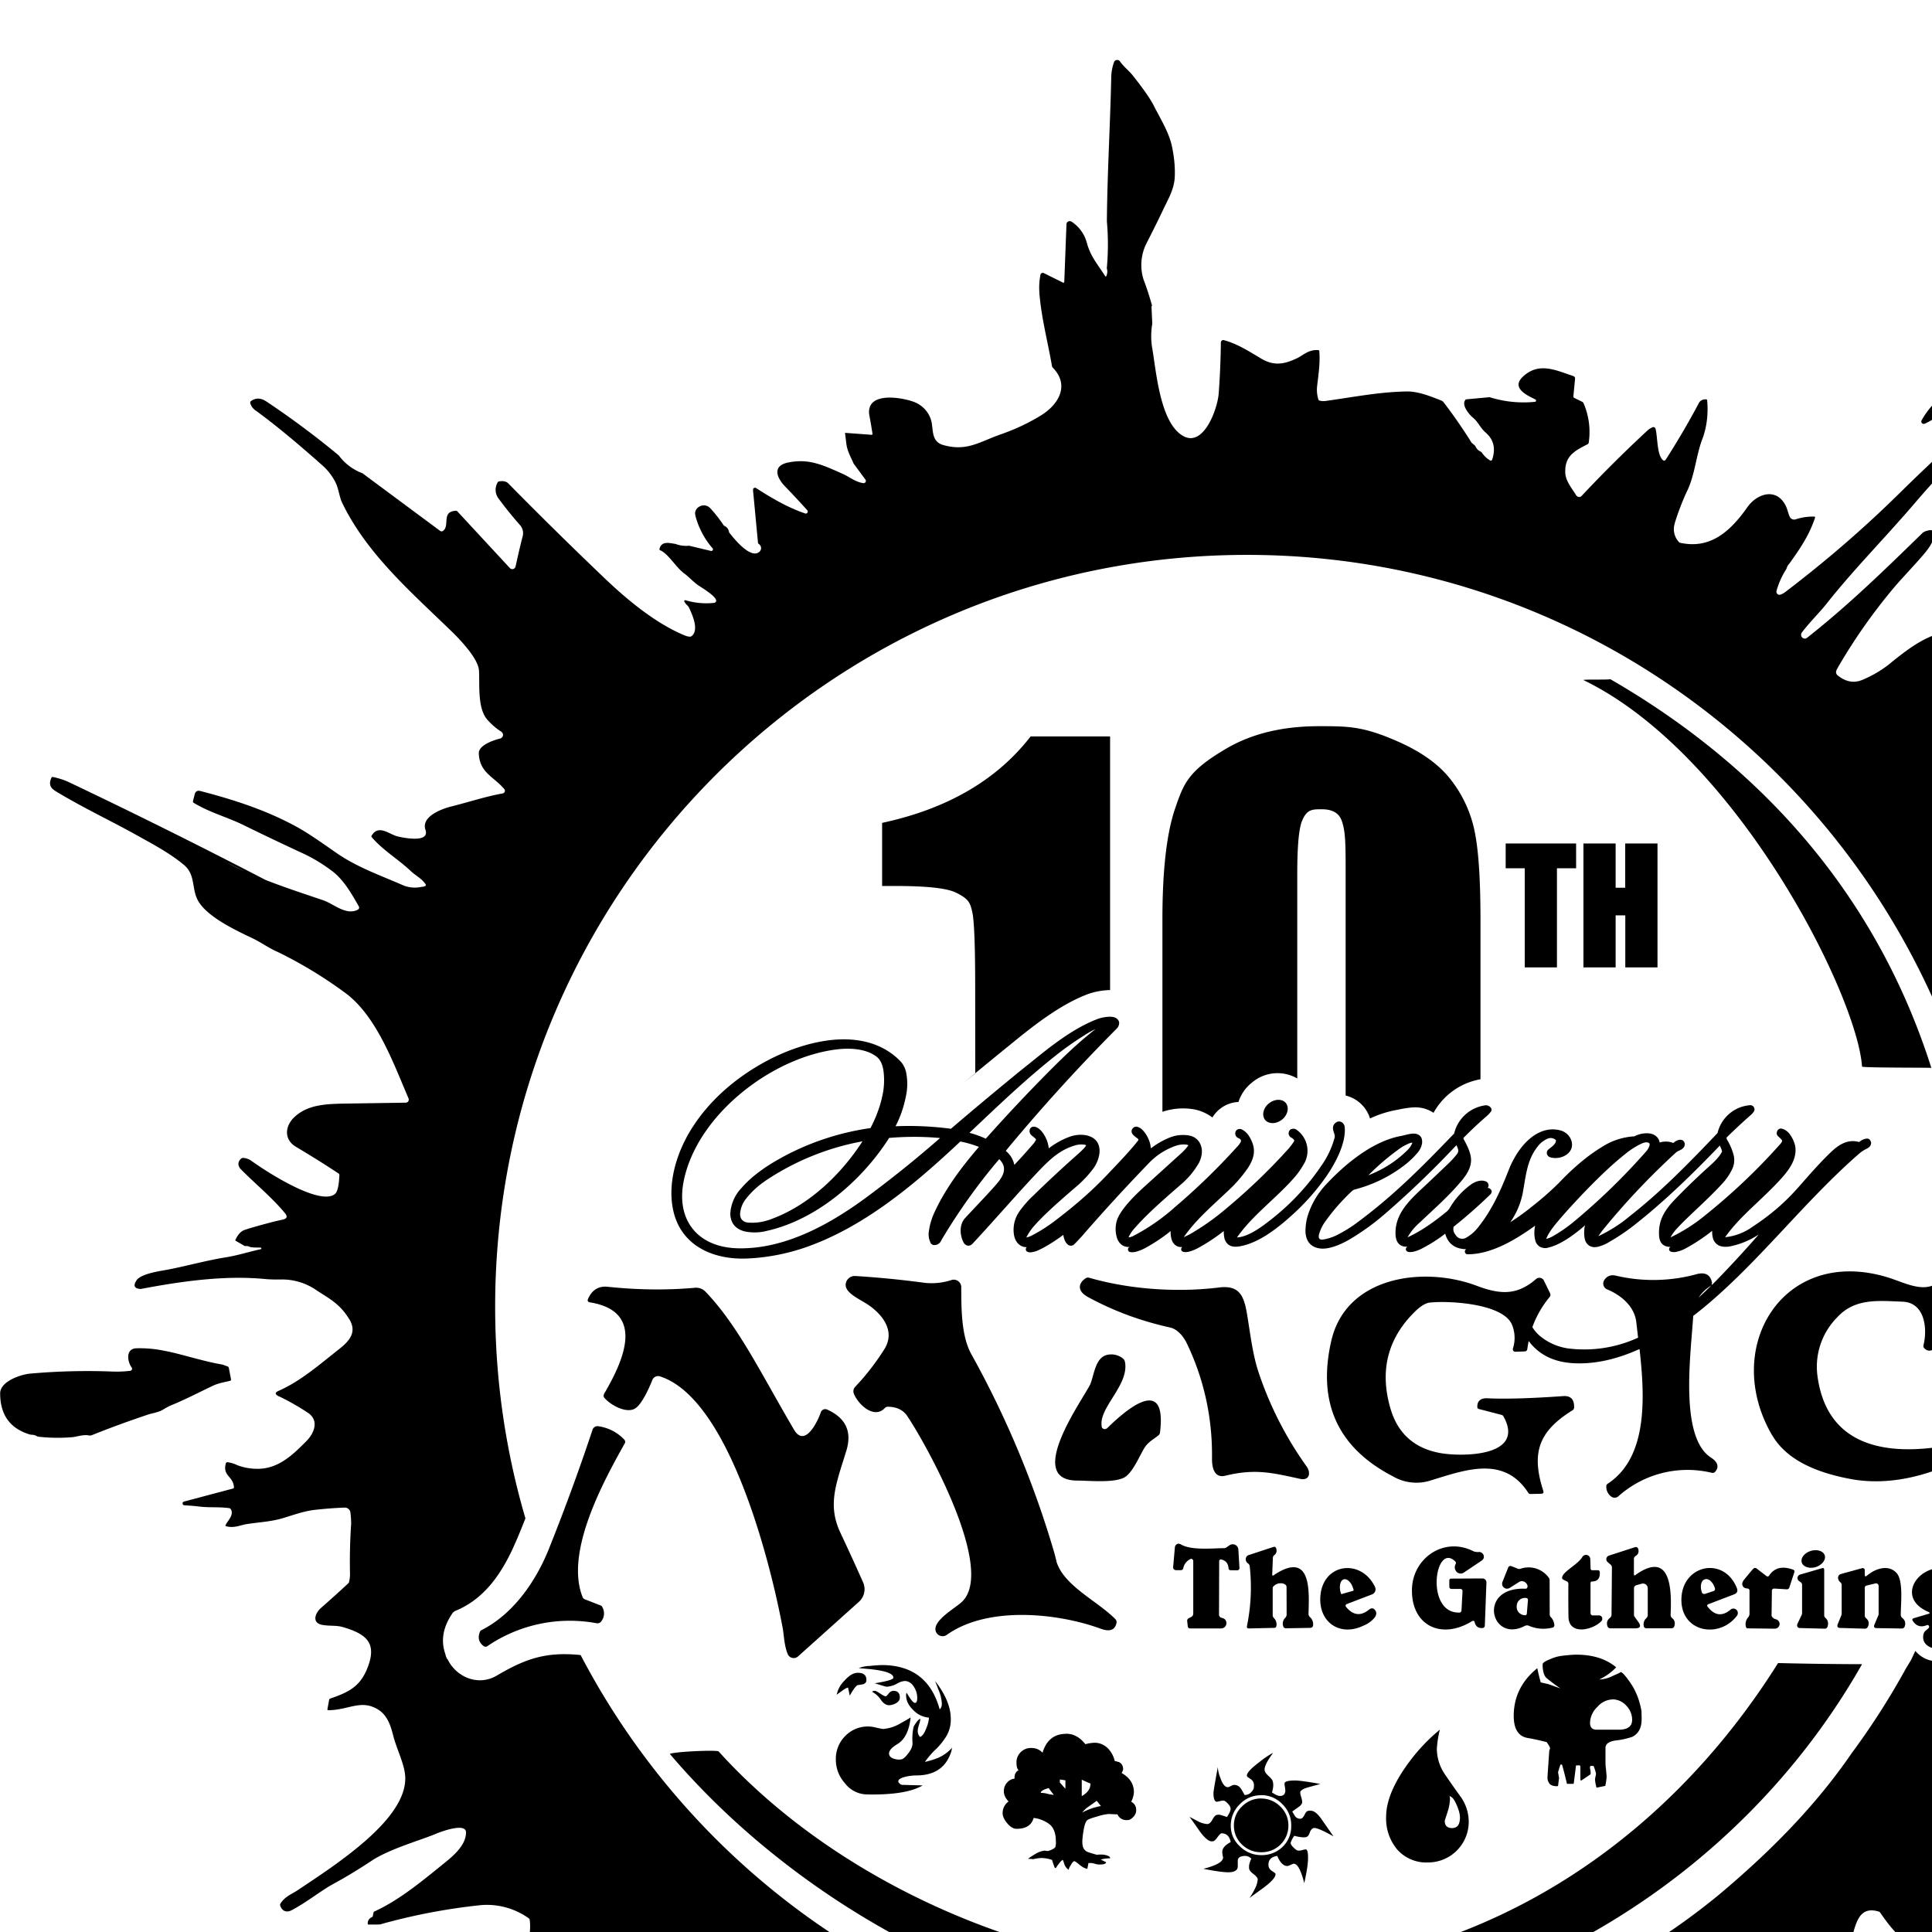 <svg xmlns="http://www.w3.org/2000/svg" width="100%" height="100%" viewBox="0 0 24 24"><path fill="currentColor" d="M24.026 5.012a1 1 0 0 0-.157.213l-.002.011a.03.03 0 0 0 .041.028c.111-.049.171-.103.281-.199l.005-.004q.273-.239.514-.529a.02.02 0 0 0 .004-.013.02.02 0 0 0-.018-.021h.001q-.018-.003-.036-.002a.27.27 0 0 0-.173.063 7 7 0 0 0-.461.453zm5.097 3.72-.001.001a.33.33 0 0 0 .051-.248.04.04 0 0 0-.014-.022c-.166-.113-1.031.551-1.193.739a.02.02 0 0 0-.006.016l.002.009c.037.095.104.212.224.17l.012-.004c.099-.034.194-.077.276-.123.103-.084.195-.164.312-.237.147-.091.215-.207.337-.3zm-26.356 8.22c-.25-.042-.519-.134-.725-.172a1.5 1.5 0 0 0-.35-.031c-.134.006-.11.166-.057.238q.005.007.006.016a.03.03 0 0 1-.017.025l.007-.001a1.4 1.4 0 0 1-.182.012l-.05-.001a8 8 0 0 0-1.029.026c-.118.012-.368.097-.368.244q0 .398.363.51c.03.009.058.001.087.02a.1.1 0 0 0 .024.009q.211.024.423.006c.058-.005.133-.036.211-.021l.01.001.016-.003q.35-.14.707-.259c.043-.014.124-.027.173-.055q.078-.046.101-.055c.179-.073.348-.161.522-.244.07-.034.144-.046.22-.064q.01-.004.011-.014v-.003l-.027-.142a.024.024 0 0 0-.017-.02l-.057-.021zm27.696 2.472a.03.03 0 0 1 .016-.013c.068-.019.229-.093.198-.188q-.004-.014-.016-.018c-.201-.092-.468-.133-.685-.18h.002a.3.3 0 0 0-.103 0 .02.02 0 0 0-.018.017l-.022.089a.03.03 0 0 1-.017.019.8.8 0 0 1-.369.063 1.5 1.5 0 0 0-.302.026c-.409.074-.142.501.133.518.316.02.649-.126.962-.234.065-.022.13-.071.206-.09l.007-.004.006-.007zm-3.092 3.324.069-.119.001-.003q0-.004-.004-.006l-.761-.443c-.147-.085-.279-.134-.295-.108l-.02.035c-.015.026.093.118.239.204l.761.443q.006.003.009-.003zm-.033 2.801-.002-.011a1.6 1.6 0 0 0-.273-.628l-.002-.004a1.2 1.2 0 0 0-.304-.296l.007.004a2 2 0 0 0-.788-.324c-.279.303.252.716.452.885.149.126.369.271.561.421.082.063.382.176.351-.048zm-2.711 1.631c-.119-.139-.233-.287-.346-.412l-.01-.011a14 14 0 0 0-1.173-1.144 2 2 0 0 0-.14-.11c-.108-.077-.274-.219-.394-.108-.149.137-.051.437.019.576.186.362.425.743.609 1.052q.26.437.546.858l.002.003q.125.182.324.293a.04.04 0 0 0 .02.006h.003c.454-.037.909-.572.539-1.003zm-.204-.698q.008.006.013.015v.001q.017.039.056.058a.03.03 0 0 1 .014.016v.001a.1.1 0 0 0 .023.037c.634.628 1.255 1.289 1.879 1.904.081.081.233.206.357.159a.48.48 0 0 0 .324-.378c.007-.044 0-.109-.03-.139l.006.006a26 26 0 0 0-2.205-1.915c-.283-.22-.548-.453-.82-.684-.066-.057-.275-.099-.239.059q.045.201.193.302a.02.02 0 0 1 .009.016v.004c-.014.089.115.189.193.277.026.028.037.073.09.091a.02.02 0 0 1 .014.015l.001.002a.4.4 0 0 0 .122.153m-2.5.68q.095.117.17.176a.1.1 0 0 1 .014.018v.001a.1.1 0 0 0 .025.031.03.03 0 0 0 .018.007h.01q.029.001.046.023.01.01.023.005l.066-.028a.05.05 0 0 0 .02-.016.6.6 0 0 1 .091-.086c.037-.03.063-.135.081-.147a.02.02 0 0 0 .011-.015l.023-.137a.02.02 0 0 0-.004-.014l-.053-.066a.03.03 0 0 0-.025-.014.05.05 0 0 1-.041-.032l-.012-.018c-.035-.034-.072-.051-.105-.085l-.002-.002a5 5 0 0 0-.202-.198.03.03 0 0 0-.022-.009.12.12 0 0 1-.089-.038.1.1 0 0 0-.021-.013 4 4 0 0 1-.273-.1c-.169-.071-.193.164-.132.244.131.17.238.337.381.515zm-1.293 1.612a.03.03 0 0 1-.013-.013.1.1 0 0 0-.013-.019c-.189-.19-.377-.366-.63-.475a.04.04 0 0 1-.02-.019q-.057-.11-.184-.098a.03.03 0 0 0-.02.011c-.055.074-.005.19.033.265.072.141.401.823.581.796h.003a.55.55 0 0 0 .378-.234.04.04 0 0 0 .007-.025v.001-.012a.19.19 0 0 0-.122-.177zm.761 1.229-.076-.004q-.013-.001-.017.012c-.052.179.128.555.225.72q.054.09.089.18c.039.1.095.27.182.322.126.076.29-.066.383-.149q.09-.041.048-.102a6 6 0 0 1-.329-.532c-.027-.051-.071-.063-.102-.102a6 6 0 0 1-.179-.258.03.03 0 0 0-.019-.014l-.206-.073zM14.304 3.802l.01.219a.9.9 0 0 0-.003.29c.052.291.095.935.383 1.103.258.151.431-.337.445-.525a10 10 0 0 0 .027-.636.03.03 0 0 1 .036-.028c.173.047.317.142.471.233.156.091.285.065.435-.006.085-.04.142-.11.267-.103q.014.001.014.014c.012.152-.011.29-.028.44a.4.4 0 0 0 .016.158.02.02 0 0 0 .018.016.2.2 0 0 0 .079.003c.332-.046.669-.113 1.005-.117.145-.001.296.062.429.114a.1.1 0 0 1 .02.014c.109.141.223.304.33.472l.016.027q.008.013.043.04a.1.1 0 0 1 .014.018.12.12 0 0 0 .058.06.05.05 0 0 1 .023.02q.04.057.099.092l.009.002a.02.02 0 0 0 .016-.011q.069-.206-.078-.335c-.072-.062-.093-.133-.162-.189-.048-.04-.152-.164-.086-.226l.295-.027a1.4 1.4 0 0 0 .568.057l-.006.001q.014-.003.015-.016a.02.02 0 0 0-.009-.014c-.102-.05-.306-.142-.155-.283.198-.185.406-.081.627-.007a.03.03 0 0 1 .021.03v.003l-.021.217v.002q0 .014.013.02l.098.048q.011.006.016.018a.9.9 0 0 1 .063.493l.001-.005a.03.03 0 0 1-.015.021c-.167.084-.288.15-.276.361.005.096.083.188.135.273a.05.05 0 0 0 .037.021.04.04 0 0 0 .031-.014c.267-.285.537-.552.815-.81l.011-.01c.009-.009.031-.02.04-.025q.044-.027.055.024c.022.104.016.301.082.371q.024.026.044-.004a10 10 0 0 0 .409-.699q.025-.048.09-.046.012 0 .013.013.005.05.005.108 0 .203-.069.384l.002-.008c-.075.205-.089.421-.176.618-.058.12-.115.265-.162.414l-.006.024a.234.234 0 0 0 .053.217.03.03 0 0 0 .02.012c.383.084.631-.157.833-.443.121-.171.361-.247.476-.017.021.041.03.095.051.139a.06.06 0 0 0 .07.03.7.7 0 0 1 .216-.035h.017-.001q.015 0 .011.014c-.07.215-.188.388-.318.569a.16.16 0 0 0-.037.065v.001a1 1 0 0 0-.121.266l-.002.007-.002.011c0 .022.018.039.039.039l.007-.001a.2.2 0 0 0 .062-.032c.52-.396.981-.796 1.415-1.223l-.002.002q.307-.303.635-.604a.03.03 0 0 1 .023-.009q.017.001.028.014l.042.06q.007.011.002.025a.7.7 0 0 1-.081.134l.001-.001q-.23.236-.444.487c-.368.431-.771.837-1.101 1.255-.091.115-.215.235-.31.362a.05.05 0 0 0-.009.028c0 .026.021.047.047.047q.016 0 .028-.011c.509-.4.965-.845 1.431-1.299q.031-.03.103-.038.01-.001.02.007c.073.075-.053.234-.116.306-.121.141-.267.291-.37.414a7 7 0 0 0-.684.976l-.018.033a.1.1 0 0 0-.007.027q.001.026.019.041c.092.075.196.105.312.055q.2-.085.352-.212l-.003.002c.276-.222.503-.391.871-.414q.165-.01.332-.016c.165-.006.293-.069.437-.145a16 16 0 0 0 1.789-1.095l-.048.033q.066-.046.315-.156c.009-.004.02 0 .024.009l.034.077.002.009a.02.02 0 0 1-.007.015c-.029.03-.059.062-.092.087q-.693.507-1.382 1.018c-.431.32-.838.661-1.278.985q-.032.023.003.044l.208.118a.03.03 0 0 1 .014.023c.011.148.019.262-.106.365q-.233.192-.457.395c-.052.047-.133.057-.073.156.198.325.605.358.805.66q.104.155.203.313c.021.033.041.035.077.03q.213-.026.4-.099c.251-.098.507-.173.754-.273q.27-.109.537-.221a.58.58 0 0 1 .35-.035c.114.027.067.228.025.288a3 3 0 0 0-.145.221l-.008.014a.1.1 0 0 0-.005.02v.008l.001.017v-.001q.003.01.013.011l.006-.002c.51-.239 1.018-.485 1.534-.706q.515-.22 1.022-.457c.07-.032.179-.102.285-.131a.07.07 0 0 1 .073.026c.086.122-.257.268-.323.312-1 .65-1.606 1.062-2.209 1.481l.346-.228c-.092.063-.221.126-.322.202a.03.03 0 0 0-.011.022c0 .015.012.027.027.027h.004c.105-.011.314-.072.389-.003a.03.03 0 0 1 .009.02q0 .045-.039.062a2 2 0 0 1-.546.146l-.01.001c-.169.02-.299.106-.464.128-.29.037-.599.172-.879.263-.135.045-.33.163-.362.322-.044.214.011.445-.051.66-.043.151-.125.278-.199.416a.02.02 0 0 0-.004.015.03.03 0 0 0 .029.03 1 1 0 0 0 .17-.002c.33-.03.668-.075.998-.062.26.011.453.017.597.212a.15.15 0 0 1 .029.134c-.02.082-.172.227-.236.289-.235.228-.483.465-.734.698l-.029.026a.2.2 0 0 1-.048.029l-.017.004h-.006l-.541-.062a.03.03 0 0 0-.031.031v.005a.8.8 0 0 0 .151.353c.093.132.211.307.248.463.005.02.023.034.044.032.434-.029.871-.046 1.295-.077a39 39 0 0 1 1.731-.101q.271-.003.466-.019c.398-.033.796-.054 1.195-.079.151-.009.296.002.444.012q.015.001.011.016a.15.15 0 0 1-.118.111h-.001c-.204.042-.395.108-.603.136-.173.024-.4.027-.561.087-.1.038-.217.07-.339.09l-.011.002a1 1 0 0 0-.176.049l.008-.002a1 1 0 0 1-.245.05c-.313.02-.575.044-.834.074l.076-.007q-.018.007-.019.025 0 .007.003.013c.041.076.172.047.245.053.269.021.546-.005.805-.001q.89.017 1.593.017c.109 0 .216.013.316.011q.36-.008.718.041.013.001.016.014c.036.139-.13.212-.238.264-.191.092-.454.114-.659.111q-.39-.006-.586-.006c-.157 0-.307-.018-.461-.019-.648-.002-1.317-.031-1.962.032q-.056.006-.034.067c.026.071.11.075.173.094.102.031.333.231.388.323a.32.32 0 0 0 .052.218l-.009.03q-.005.013-.017.013l-.406-.014c-.012 0-.023.01-.023.022q0 .006.003.011c.09.165.229.294.398.368l.005.002c.15.067.281-.029.412-.107a.03.03 0 0 1 .022-.004c.057.007.082-.021.119-.034l.213-.076a.02.02 0 0 1 .023.003c.03.017.049.048.049.084q0 .032-.017.055a.6.6 0 0 1-.387.238h-.003a3.6 3.6 0 0 0-.675.145c-.094.03-.21.011-.32-.018-.251-.066-.497-.119-.746-.217-.138-.054-.236-.242-.102-.356q.168-.144.346-.278c.03-.022.081-.042.103-.089l.003-.012a.03.03 0 0 0-.03-.03l-.411-.008c-.155-.002-.169-.084-.256-.181a2 2 0 0 0-.095-.097.032.032 0 0 0-.051.012.7.7 0 0 1-.214.294l-.001.001c-.043.033-.154.053-.178.083-.109.132.155.335.247.411.154.125-.152.442-.267.53l-.284.05a.4.4 0 0 1-.159.03q-.014 0-.017.013c-.063.206-.123.364-.04.543a.11.11 0 0 0 .087.057c.282.025.452.101.685.274.22.163.489.009.755.044a.02.02 0 0 1 .014.016v.001c-.004.111-.15.173-.234.221-.06.034-.288.213-.198.316.184.209-.005.368-.195.482l-.014-.001a.13.13 0 0 0-.089.036.04.04 0 0 1-.022.011l-.226.029a1 1 0 0 1-.068-.188l-.002-.007c-.042-.166-.187-.322-.311-.434a.03.03 0 0 0-.02-.008h-.002l-.224.012a.02.02 0 0 0-.021.016 1 1 0 0 0-.039.149l-.001.006c-.035.294-.194.516-.285.772q-.026.04-.016.112-.005.332.071.654c.051.219.023.343-.217.364a9 9 0 0 1-.434.026.055.055 0 0 0-.054.055v.005q.029.327.067.637a.35.35 0 0 1-.041.217l.001-.002c-.208.057-.635.118-.745.301a.059.059 0 0 0 .021.08 1 1 0 0 1 .157.11q.01.009.024.012.111.027.108.149c-.007.35-.124.671-.317.932l.003-.004c-.059.08-.285.285-.391.229-.153-.081-.275-.244-.374-.388a.03.03 0 0 0-.019-.014c-.411-.123-.233.569-.555.615-.204.029-.444.057-.5.301-.036.155-.031.333-.056.477-.064.381-.378.716-.69.921-.404.265-1.027.22-1.396-.087a.02.02 0 0 0-.016-.006h-.004l-.147.019a.04.04 0 0 0-.03.019c-.169.266-.271.546-.366.844-.029.091-.02.193-.047.292-.015.093-.027.173-.073.258a.4.4 0 0 0-.037.095l-.001.003q-.006.023-.026.011c-.093-.06-.142-.16-.224-.211-.104-.065-.347-.151-.458-.054-.151.133-.188.423-.213.617q-.023.174-.056.213a2 2 0 0 1-.523.449l-.009.005q-.242.144-.494-.026a1.16 1.16 0 0 1-.492-.659c-.025-.089-.019-.189-.037-.288-.014-.075-.07-.107-.098-.159-.127-.241-.469-.604-.774-.544-.318.062-.058.512-.013.681q.039.145.045.294c.002.037.009.079-.02.105a.6.6 0 0 1-.206.124l-.005.002c-.045.017-.085.004-.131.012-.257.044-.452-.275-.508-.48-.107-.389-.363-.309-.696-.335h-.003a.02.02 0 0 0-.019.009c-.161.172-.344.369-.577.434-.411.111-.692.198-.97.292l.127-.037a.27.27 0 0 1-.222-.026l.001.001a.03.03 0 0 1-.014-.018l-.056-.181a.03.03 0 0 0-.017-.018l-.05-.015a.02.02 0 0 1-.013-.014.88.88 0 0 0-.503-.638c-.062-.03-.25-.1-.254.026-.003.08.024.451-.182.313a8 8 0 0 1-.211-.144l.032.021c-.051-.036-.117-.052-.172-.092a.5.5 0 0 0-.1-.059l-.003-.001c-.042-.016-.145-.052-.168-.091q-.04-.065-.048.011-.018.15-.028.297c-.018.277-.226.356-.444.473-.186.1-.397.147-.598.208a.3.3 0 0 1-.11.004.03.03 0 0 1-.02-.012c-.101-.136-.068-.28-.047-.435.037-.272.348-.419.537-.559q.181-.133.108-.324a3.5 3.5 0 0 0-.459-.803l.006.008c-.084-.114-.219-.098-.321-.014-.25.206-.425.381-.653.458-.126.043-.252-.068-.34-.144-.052-.045-.109-.206-.124-.271a9 9 0 0 0-.166-.618c-.051-.165-.116-.293-.268-.356a1.7 1.7 0 0 0-.864-.116l.008-.001c-.5.053-.945.131-1.379.234l.073-.015q-.066.015-.184.064a.9.9 0 0 1-.434.072h.003a.05.05 0 0 1-.049-.047c-.006-.055.051-.059.08-.075.123-.07.223-.163.346-.226.238-.122.443-.26.63-.418l-.005.004a.63.63 0 0 0 .222-.567.03.03 0 0 0-.011-.018.9.9 0 0 0-.607-.163h.004a7.5 7.5 0 0 0-1.267.245l.053-.013c-.052.014-.115.006-.17.009q-.014 0-.014-.013 0-.057.053-.08a.02.02 0 0 0 .01-.012l.009-.043q.002-.012.013-.016c.313-.143.602-.386.868-.601.114-.092.266-.22.268-.379.002-.127-.312-.01-.369.014-.188.08-.551.18-.784.324a7 7 0 0 1-.381.237l-.147.082c-.145.085-.313.218-.484.308-.067.035-.122.01-.144-.059l-.001-.008a.03.03 0 0 1 .005-.015c.059-.092.139-.116.212-.165.486-.325 1.36-.883 1.338-1.408-.006-.156-.109-.352-.148-.509-.032-.125-.072-.254-.185-.326-.212-.134-.367.003-.619.006q-.018 0-.014-.017l.02-.109q.002-.016.018-.02c.205-.071.354-.137.446-.349.144-.333.01-.45-.297-.539-.078-.022-.164-.01-.251-.026-.134-.025-.09-.146-.017-.21q.171-.15.338-.305a.04.04 0 0 0 .012-.021.5.5 0 0 0 .011-.087 7 7 0 0 1 .014-.63q0-.077-.01-.151l.001.006a.07.07 0 0 0-.069-.059h-.002a5 5 0 0 0-.371.028c-.137.016-.261.062-.393.102-.147.045-.301.051-.454.075-.078.012-.153.053-.253.027q-.014-.004-.008-.017c.031-.059.106-.126.064-.196a.03.03 0 0 0-.018-.012c-.123-.018-.245-.005-.363-.019a3 3 0 0 0-.184-.016l-.012-.001a.02.02 0 0 1-.013-.005.02.02 0 0 1-.009-.018q0-.017.018-.023l.609-.162q.012-.004.011-.016c-.007-.139-.145-.137-.1-.298a.02.02 0 0 1 .019-.013.4.4 0 0 1 .125.038.7.7 0 0 0 .235.044c.267.007.448-.169.622-.345.099-.1.159-.257.018-.351a3 3 0 0 0-.346-.198l-.018-.008q-.072-.035.001-.067c.275-.121.513-.331.752-.519.132-.104.222-.213.124-.372-.115-.185-.235-.248-.395-.35a.75.75 0 0 0-.441-.142 2 2 0 0 1-.194-.004c-.495-.05-1.022.02-1.559.122q-.12-.006-.053-.107c.057-.086.306-.117.403-.136.234-.046.468-.112.707-.15.148-.024.286-.069.433-.101q.014-.003.005-.014l-.005-.005-.006-.002h-.002a.6.6 0 0 1-.124-.006.1.1 0 0 0-.065-.011h.001l-.113-.065q-.01-.006-.005-.015.049-.102.116-.122c.067-.024.226-.068.387-.109l.09-.02q.07-.018.025-.075c-.162-.197-.37-.366-.549-.547-.044-.045-.043-.098.004-.136a.03.03 0 0 1 .018-.007h.004a.2.2 0 0 1 .1.034c.181.132.851.566 1.04.415.047-.038.053-.177.056-.235q0-.014-.011-.021a13 13 0 0 0-.532-.333c-.147-.089-.134-.255-.018-.365.183-.174.441-.166.713-.171l.655-.01a.1.1 0 0 0 .035-.004.04.04 0 0 0 .017-.049c-.186-.432-.395-1.022-.785-1.31a5.4 5.4 0 0 0-.837-.508l-.032-.014c-.1-.049-.191-.113-.287-.159-.209-.099-.552-.261-.669-.457-.089-.148-.031-.326-.177-.45-.182-.154-.416-.275-.624-.391-.289-.16-.659-.336-.978-.531-.069-.043-.079-.093-.047-.164q.006-.011.019-.009a1 1 0 0 1 .176.054 77 77 0 0 1 2.845 1.424l-.859-.412c.394.204.85.348 1.199.467.123.042.277.188.421.118q.033-.017.015-.048c-.089-.156-.19-.334-.338-.441a2 2 0 0 0-.335-.204l-.013-.006a39 39 0 0 1-.747-.356c-.197-.097-.415-.153-.614-.274a.02.02 0 0 1-.011-.02l.001-.006.022-.086a.05.05 0 0 1 .051-.039l.013.002c.405.105.802.231 1.179.434.171.092.347.219.517.337.252.175.535.274.813.395a.38.38 0 0 0 .247.025l-.003.001q.081-.006.038-.048c-.041-.057-.122-.1-.174-.15-.159-.15-.339-.252-.482-.418a.016.016 0 0 1-.002-.021c.087-.144.218-.014.325.011.069.016.4.085.343-.083-.056-.166.205-.261.322-.29.213-.053.422-.123.638-.162l.008-.003a.03.03 0 0 0 .019-.03.03.03 0 0 0-.008-.021c-.133-.158-.307-.201-.316-.444-.004-.103.194-.167.264-.183a.05.05 0 0 0 .037-.046.05.05 0 0 0-.021-.039.8.8 0 0 1-.175-.151l-.001-.001c-.129-.148-.089-.476-.103-.617s-.221-.363-.334-.473c-.5-.486-1.057-.964-1.365-1.603-.035-.073-.044-.18-.084-.256a.7.7 0 0 0-.165-.211L4 5.777q-.48-.427-.818-.673a.17.17 0 0 1-.073-.095v-.001l-.001-.006q.001-.014.011-.021c.062-.042.123-.037.188.005q.468.312.901.671c.074.1.175.177.292.221l.004.002.961.713q.023.017.044-.002c.079-.071-.027-.236.154-.246q.01-.001.018.007l.653.705a.04.04 0 0 0 .03.013.04.04 0 0 0 .04-.032c.024-.104.05-.227.089-.377a.15.15 0 0 0-.038-.143 5 5 0 0 1-.253-.313l-.009-.012a.18.18 0 0 1-.01-.202v.001a.02.02 0 0 1 .016-.012q.078-.013.116.026.585.594 1.179 1.161l.021.02c.289.276.642.565.999.71a.2.2 0 0 0 .053.012.04.04 0 0 0 .023-.006c.098-.074.011-.267-.033-.359a.1.1 0 0 0-.016-.021.2.2 0 0 1-.04-.049v-.001L8.5 7.468q0-.011.012-.012h.003a.9.9 0 0 0 .365.032h-.004a.03.03 0 0 0 .021-.026l-.001-.007c-.016-.057-.167-.147-.217-.181-.066-.044-.118-.106-.185-.155-.099-.074-.19-.238-.292-.283q-.014-.006-.009-.019c.027-.102.126-.07.199-.06a.36.36 0 0 0 .168.022l.272.065h.005a.02.02 0 0 0 .02-.02.02.02 0 0 0-.005-.013 1 1 0 0 1-.213-.403l-.001-.007c-.026-.095.109-.172.188-.085q.084.092.156.198l.004.006q.006.01.017.015a.09.09 0 0 1 .051.066.04.04 0 0 0 .01.021c.069.089.246.3.353.244.046-.024.051-.082.007-.11q-.007-.005-.008-.013l-.062-.657v-.002c0-.014.011-.025.025-.025a.02.02 0 0 1 .013.004c.194.124.387.239.609.315l.008.002a.025.025 0 0 0 .025-.025.03.03 0 0 0-.006-.017 11 11 0 0 0-.277-.297c-.106-.11-.159-.256.042-.296.256-.051.424.029.685.146.068.03.151.098.247.111h.003a.028.028 0 0 0 .023-.044l-.147-.199c-.037-.087-.08-.156-.091-.252l-.016-.13.327.024q.017.002.014-.015a6 6 0 0 0-.043-.249l.006.035c-.059-.306.368-.241.527-.188.132.039.231.15.249.287v.002c.015.104.009.218.139.255.298.085.456-.043.718-.133.192-.067.358-.148.513-.244l-.011.006c.214-.132.355-.371.143-.589a.04.04 0 0 1-.011-.021c-.052-.301-.13-.591-.156-.898l-.003-.068q0-.092.018-.179l-.001.006a.03.03 0 0 1 .039-.016l.237.117q.018.01.019-.011l.027-.713a.04.04 0 0 1 .04-.038q.012 0 .022.006a.45.45 0 0 1 .192.267l.001.003c.045.165.136.265.225.406q.009.015.016-.002a.13.13 0 0 0 .005-.094q.027-.292.001-.583c.005-.594.041-1.188.054-1.782a.6.6 0 0 1 .034-.194.04.04 0 0 1 .04-.029q.022 0 .035.018c.041.06.108.113.151.165q.206.258.272.391c.082.161.185.325.222.497q.044.207.035.387c-.008.148-.079.266-.143.4q-.099.208-.204.412a.6.6 0 0 0-.037.468l-.001-.004c.029.075.065.183.096.292l.008.031zm10.041 15.405c.067-.187.144-.446.209-.708l.014-.065q.155-.08.313-.171c.385-.225.262-.779-.134-.78q.083-.614.083-1.251c0-5.155-4.185-9.339-9.339-9.339s-9.34 4.185-9.34 9.339c0 .913.131 1.795.376 2.629a7 7 0 0 1-.153.367c-.157.341-.368.64-.718.783a.1.1 0 0 0-.034.027q-.179.26-.089.511a.2.2 0 0 0 .016.049.02.02 0 0 0 .01.012l.011.021c.116.214.381.313.599.185.353-.208.603-.296 1.017-.259l.027.003a9.34 9.34 0 0 0 10.502 4.744l.295-.065c.185-.042.374-.11.56-.169a8.6 8.6 0 0 0 1.273-.543 8.3 8.3 0 0 0 1.538-1.013l-.013.011c.633-.533 1.191-1.098 1.639-1.753l.004-.005q.365-.495.662-1.035l.061-.101c.008-.014.029-.059.059-.123.054.065.129.11.215.124h.002q.046.008.099.009a.6.6 0 0 0 .295-.079l-.003.002a.4.4 0 0 0 .184-.235l.001-.003a.216.216 0 0 0-.023-.164l.001.001v-.001a.5.5 0 0 0-.086-.109.4.4 0 0 0 .131-.199l.001-.003a.4.4 0 0 0-.054-.305.3.3 0 0 0 .035-.178.18.18 0 0 0-.158-.162h-.001a.3.3 0 0 0-.09 0h.002zm-13.03 2.126.006-.004a2 2 0 0 1-.13.076.5.5 0 0 1-.219.073h-.002a1 1 0 0 1-.083-.016l.003.001a.39.39 0 0 0-.391.103.4.4 0 0 0-.116.284v.008c0 .113.043.216.112.293l.001.001a.35.35 0 0 0 .273.139q.486.01.693-.112h-.008l-.249-.007q-.012 0-.029-.016-.017-.015-.017-.027 0-.038.1-.06a.6.6 0 0 1 .124-.014q.313 0 .417-.251l-.001.002a.3.3 0 0 0 .027-.094.5.5 0 0 1-.164.121 1 1 0 0 1-.172.054l.002-.003a1 1 0 0 1 .131-.152.8.8 0 0 0 .133-.165.4.4 0 0 0 .055-.213q0-.223-.195-.472.03.078.045.116l-.001-.003a.5.5 0 0 1 .04.167q0 .051-.027.072-.152-.55-.72-.55h-.003a2 2 0 0 0-.147.011.4.4 0 0 0-.136.027l.114.01q.317.029.317.109 0 .032-.231.069.131.042.148.043h.001a.3.3 0 0 0 .121-.035.24.24 0 0 1 .1-.036q.071 0 .117.074l-.001-.001a.25.25 0 0 1 .041.136v.003q0 .06-.028.06-.021 0-.062-.06l-.043-.067a.1.1 0 0 0-.005.033q0 .1.092.186a.3.3 0 0 0 .192.091.4.4 0 0 1-.034.133q-.033.09-.076.107a.1.1 0 0 1-.029-.081q0-.024.016-.074c.016-.05.015-.058.015-.071q-.024.009-.053.051c-.029.042-.031.051-.034.07a.7.7 0 0 0-.01.171q.007.062-.053.139c-.06.077-.08.076-.121.076a.2.2 0 0 1-.074-.017q-.043-.021-.043-.057 0-.057.102-.117.142-.086.166-.335zm0 .001v-.001zm11.18-2.068c-.079.024-.129.088-.113.143s.094.081.173.058c.078-.025.129-.089.113-.144s-.094-.081-.173-.057m-4.609 2.222a1.3 1.3 0 0 0-.037.238.57.57 0 0 0 .102.318q.126.184.192.273a.54.54 0 0 1 .102.301v.001a.505.505 0 0 1-.498.517h-.012.001a.48.48 0 0 1-.383-.165.6.6 0 0 1-.134-.402q0-.263.228-.599.188-.276.435-.48l.004-.003zm.119.821a.1.1 0 0 1 .007.045.6.6 0 0 1-.031.158l-.034.105q0 .092.092.092.096 0 .097-.129 0-.065-.039-.154c-.039-.089-.057-.098-.092-.117m-6.883-8.318q.346-.015.691.031c.236-.203.559-.473.885-.739l.107-.085c.254-.207.537-.431.836-.542a.5.5 0 0 1 .111-.024h.002l.031-.002q.034 0 .064.009h-.002q.028.01.043.032c.015.022.014.033.01.057a.1.1 0 0 1-.032.054q-.705.709-1.345 1.479l-.029.036a.3.3 0 0 1 .106.172v.002q.126-.133.244-.271a.3.3 0 0 0 .027-.044.1.1 0 0 0-.017-.02l-.035-.028-.001-.001a.07.07 0 0 1-.027-.042q-.005-.033.01-.05a.05.05 0 0 1 .032-.019.1.1 0 0 1 .045.008.2.2 0 0 1 .064.053.4.4 0 0 1 .086.206v.002a1 1 0 0 1 .241-.137l.006-.002a.4.4 0 0 1 .23-.021h-.003c.224.054.172.296.069.425a1.4 1.4 0 0 1-.164.178l-.001.001c-.086.077-.381.32-.548.507a.7.7 0 0 0-.108.155v.001l.004-.001a.3.3 0 0 0 .052-.017 2 2 0 0 0 .285-.178l-.004.003c.24-.181.469-.375.675-.594.125-.133.256-.266.37-.409q.01-.012.01-.019-.001-.006-.007-.011-.007-.007-.016-.012c-.023-.018-.048-.037-.058-.06q-.004-.01-.004-.02c0-.01.001-.014.004-.021a.06.06 0 0 1 .025-.029.05.05 0 0 1 .027-.008h.004c.035.003.069.029.098.066a.4.4 0 0 1 .072.145l.001.003.009.055a1 1 0 0 1 .233-.134l.006-.002a.44.44 0 0 1 .242-.022h-.003a.18.18 0 0 1 .133.099c.037.076.025.158-.013.237a1 1 0 0 1-.223.269c-.059.053-.39.331-.56.526a.5.5 0 0 0-.087.119l-.001.003-.004.012a.2.2 0 0 0 .049-.014 2.5 2.5 0 0 0 .522-.359q.412-.35.774-.75a.3.3 0 0 0 .041-.051c.007-.011.013-.023.009-.034s-.015-.019-.035-.028a.06.06 0 0 1-.034-.042.06.06 0 0 1 .021-.06.1.1 0 0 1 .033-.01q.016 0 .028.007a.23.23 0 0 1 .094.092c.085.142.066.253-.02.386a1.7 1.7 0 0 1-.25.287l-.001.001c-.227.214-.401.363-.546.572l.067-.032a3 3 0 0 0 .443-.309l-.005.004c.288-.239.548-.487.788-.753l.006-.006a1 1 0 0 0 .069-.091q.009-.016-.003-.028a.1.1 0 0 0-.029-.022h-.001a.061.061 0 0 1-.024-.084q.011-.02.036-.025a.07.07 0 0 1 .051.009.32.32 0 0 1 .104.41l.001-.002a1 1 0 0 1-.128.186l.001-.001c-.227.261-.514.462-.715.747.116-.005.252-.094.34-.159q.409-.3.69-.705l.006-.01a1.1 1.1 0 0 0 .177-.366l.002-.008a.1.1 0 0 0-.004-.034q-.009-.026-.015-.05c-.007-.032-.004-.062.023-.087q.034-.03.066-.019c.028.007.052.035.054.072.016.203-.124.459-.238.62a2.8 2.8 0 0 1-.441.49l-.003.003c-.175.155-.4.329-.634.365-.06.009-.101-.002-.129-.023a.14.14 0 0 1-.051-.086v-.001a.4.4 0 0 1-.007-.075v-.007c-.097.078-.207.15-.322.213l-.012.006c-.068.034-.129.05-.167.04-.025-.006-.028-.024-.028-.031v-.002q0-.017.015-.027a.14.14 0 0 1-.059-.007.13.13 0 0 1-.073-.082v-.001a.3.3 0 0 1-.014-.096v-.013.001q-.146.118-.32.213l-.012.006c-.067.033-.128.05-.168.042-.026-.005-.029-.023-.03-.03s0-.026.024-.035a.1.1 0 0 1-.038 0c-.06-.008-.099-.049-.12-.104a.37.37 0 0 1-.002-.229l-.001.003c.047-.142.238-.325.351-.427l.447-.405a.6.6 0 0 0 .09-.1.1.1 0 0 0-.035-.009.3.3 0 0 0-.112.012.85.85 0 0 0-.357.232l-.001.001q-.397.411-.782.852l-.023.027q-.054.06-.109.116a.06.06 0 0 1-.075.006.14.14 0 0 1-.046-.066.3.3 0 0 1-.014-.057v-.001c-.07.052-.197.139-.298.185a.3.3 0 0 1-.091.03.1.1 0 0 1-.055-.004c-.02-.009-.022-.024-.022-.032q0-.018.014-.026c-.092.001-.147-.069-.161-.154a.394.394 0 0 1 .064-.285l-.001.001q.082-.116.181-.207l.001-.001q.25-.244.512-.477c.03-.027.074-.064.107-.1a.2.2 0 0 0 .033-.043.1.1 0 0 0-.034-.009l-.026-.001a.3.3 0 0 0-.07.009h.002c-.192.051-.325.178-.457.316-.282.297-.547.608-.826.907-.021.023-.045.028-.065.024a.08.08 0 0 1-.049-.042c-.046-.091-.053-.221.022-.301.124-.134.252-.266.373-.402.062-.07.112-.139.109-.21q0-.058-.059-.119c-.256.3-.495.633-.706.985l-.019.034a.09.09 0 0 1-.091.048.05.05 0 0 1-.034-.021.24.24 0 0 1-.024-.151v.001a.8.8 0 0 1 .06-.214c.135-.304.345-.582.562-.834a1.4 1.4 0 0 0-.231-.067c-.567.532-1.209 1.077-1.958 1.327a2.6 2.6 0 0 1-.636.124h-.008c-.441.033-.882-.141-.971-.625-.063-.345.062-.722.252-1.013.22-.338.535-.605.886-.798.288-.159.679-.297 1.041-.283.245.011.477.09.655.277a.3.3 0 0 1 .069.155.7.7 0 0 1-.002.251q-.041.224-.14.408l.004-.008zm2.488-1.208a1 1 0 0 0-.125.069 4 4 0 0 0-.327.226l.008-.006c-.396.307-.758.655-1.123 1q.104.028.203.073.427-.48.873-.923c.157-.156.324-.309.491-.439m-1.931 1.354a3.6 3.6 0 0 0-.648 0l.014-.001c-.334.526-.9 1.017-1.522 1.155a.6.6 0 0 1-.276.005c-.097-.026-.172-.089-.175-.219a.5.5 0 0 1 .14-.32c.121-.142.298-.262.419-.332.34-.201.739-.346 1.164-.409l.018-.002a1.6 1.6 0 0 0 .14-.364l.002-.011a.9.9 0 0 0 .019-.343c-.012-.073-.038-.137-.091-.174-.134-.098-.334-.106-.496-.085-.803.102-1.723.81-1.892 1.626-.052.25-.007.459.114.607s.318.234.57.237c.58.009 1.14-.302 1.608-.651.337-.251.627-.487.908-.734l-.016.014zm-.965.041a3.2 3.2 0 0 0-1.21.493l.012-.007q-.146.096-.248.227l-.002.002a.33.33 0 0 0-.072.186v.001q0 .05.026.075c.026.025.041.027.068.032a.65.65 0 0 0 .295-.044c.464-.169.865-.553 1.131-.965m9.606 5.386q-.023.017-.023-.012v-.185q0-.025.021-.038.05-.03.032-.09a.03.03 0 0 0-.029-.021l-.009.001-.327.106a.047.047 0 0 0-.015.079l.037.032a.05.05 0 0 1 .017.036v.001l-.005.581q0 .03-.024.048-.046.036-.027.099c.005.016.02.027.037.027h.305q.1 0 .041-.081l-.048-.067a.03.03 0 0 1-.005-.015v-.334a.04.04 0 0 1 .029-.039l.064-.018.017-.003a.06.06 0 0 1 .061.061v.325a.06.06 0 0 1-.02.047.1.1 0 0 0-.029.098.03.03 0 0 0 .031.025h.311q.03 0 .038-.029.018-.061-.028-.097a.05.05 0 0 1-.019-.041c.012-.275.02-.816-.433-.498zm-.741-9.086h-.875v.308h.237v1.231h.4v-1.231h.238zm1.01 0h-.4v.55h-.119v-.55h-.4v1.539h.4v-.646h.12v.646h.4v-1.539zm-6.148 3.333-.006.002a.8.8 0 0 1 .414-.029l.004.001a.55.55 0 0 1 .208.097l.001-.002a.4.4 0 0 1 .323-.191l.001-.004a.5.5 0 0 1 .164-.235l-.001.001a.49.49 0 0 1 .566-.054v-2.54q0-.519.06-.661c.06-.142.122-.143.246-.143q.19 0 .243.134c.053.134.052.313.052.67v2.752l.003.001a.42.42 0 0 1 .3.284l-.008.004q.153-.075.337-.11c.063-.012.195-.042.284-.029h.002a.4.4 0 0 1 .174.065l.002-.004a.83.83 0 0 1 .581-.413v-1.985q0-.763-.076-1.111l-.002-.01a1.54 1.54 0 0 0-.291-.616q-.215-.278-.651-.471c-.436-.193-.619-.193-.987-.193q-.676 0-1.15.278c-.474.278-.528.431-.634.738q-.16.46-.16 1.385v2.393zm-3.785 6.969q-.08 0-.166.098a.34.34 0 0 0-.096.174l.069-.05q.05-.036.072-.038l.021.1q.064-.114.098-.131l.061-.009q.048-.012.048-.055 0-.089-.107-.089m.205.224a.04.04 0 0 0-.028.012l.002.001a.3.3 0 0 1 .11.102q.045.064.102.064a.2.2 0 0 0 .087-.027q.044-.027.044-.068 0-.083-.078-.084-.034 0-.061.034c-.027.034-.031.034-.039.034q-.014 0-.066-.034c-.052-.034-.058-.034-.073-.034m4.966-1.437q-.025.016-.023-.013l.008-.201q0-.021.018-.034.04-.032.023-.085-.01-.026-.035-.017l-.307.101a.05.05 0 0 0-.034.038.06.06 0 0 0 .024.064.05.05 0 0 1 .024.041q.04.375-.035.739-.006.03.025.029l.313-.007q.024 0 .028-.024a.11.11 0 0 0-.032-.099.05.05 0 0 1-.014-.034v-.334q0-.019.015-.03a.12.12 0 0 1 .083-.033.1.1 0 0 1 .052.012.04.04 0 0 1 .022.033l.001.341a.06.06 0 0 1-.018.044.1.1 0 0 0-.025.102q.008.028.036.027l.302-.005a.035.035 0 0 0 .034-.034.12.12 0 0 0-.04-.101.05.05 0 0 1-.017-.04c.005-.252.051-.8-.429-.482zm3.961.501a.03.03 0 0 1-.03-.03v-.371q0-.021.02-.021.103-.002.095-.117-.001-.023-.025-.023h-.067a.02.02 0 0 1-.022-.022l-.004-.116a.053.053 0 0 0-.099-.026c-.058.094-.227.172-.249.245q-.009.026.017.038l.039.019q.02.009.02.033-.002.203.001.404c.002.242.308.167.41.056a.04.04 0 0 0 .01-.028.04.04 0 0 0-.041-.042h-.074zm1.427-.107q.128.165.283.034a.055.055 0 0 1 .09.043.06.06 0 0 1-.011.033c-.221.292-.699.205-.69-.208.009-.426.529-.537.689-.135q.022.056-.035.078l-.317.121q-.027.01-.01.035zm-.04-.16.112-.036a.03.03 0 0 0 .018-.025l-.001-.008-.002-.006c-.023-.073-.077-.121-.12-.108l-.007.002c-.043.014-.059.085-.035.157l.002.006a.03.03 0 0 0 .025.018l.008-.001zm-4.449.166q.131.154.286.024.012-.01.03-.011c.018-.001.023.005.031.012q.043.041.007.097a.33.33 0 0 1-.138.103c-.295.147-.57-.041-.539-.373.037-.404.51-.46.679-.103l.001.002a.1.1 0 0 1 .005.026.07.07 0 0 1-.041.061l-.311.119q-.035.014-.011.042zm-.056-.166.138-.039q.009-.004.007-.012l-.004-.013c-.021-.077-.075-.13-.118-.118s-.061.085-.039.163l.004.013q.002.007.01.007h.003zm-.859 1.98q-.102.137-.102.201 0 .033.04.071.05.045.057.064.024.053-.005.149.064.044.098.044.068 0 .068-.071l-.006-.045a.2.2 0 0 1-.004-.043q.01-.033.13-.033.076 0 .315.043l-.156.043q-.094.028-.094.064 0 .016.012.057a.2.2 0 0 1 .012.059q0 .033-.043.062l-.08.057a1 1 0 0 0 .037.062.08.08 0 0 0 .064.028q.028 0 .052-.05c.024-.05.041-.05.075-.05q.065 0 .144.118l.14.201q-.185-.104-.236-.104-.038 0-.059.058c-.021.058-.043.058-.085.058a.6.6 0 0 1-.107-.019.3.3 0 0 0-.045.087q0 .025.038.061c.038.036.048.036.066.036a.2.2 0 0 0 .047-.008h-.002a.2.2 0 0 1 .038-.007q.03 0 .029.107 0 .101-.047.312-.061-.241-.13-.241-.009 0-.039.014c-.03.014-.034.014-.044.014q-.068 0-.123-.125-.11.016-.109.111 0 .047.044.076c.044.029.044.032.044.04q0 .064-.187.196l-.137.099a.7.7 0 0 0 .066-.111.3.3 0 0 0 .037-.121q0-.024-.054-.066c-.054-.042-.054-.059-.054-.09q0-.04.028-.099a.1.1 0 0 0-.073-.035q-.095 0-.095.061v.064q.003.078-.118.078-.093 0-.309-.043.245-.062.245-.142a.3.3 0 0 1-.01-.057q-.009-.073.104-.133-.021-.108-.113-.109-.015 0-.052.05c-.037.05-.049.05-.071.05q-.056 0-.147-.123a7 7 0 0 0-.147-.207l.018.025.108.057a.3.3 0 0 0 .114.033q.033 0 .065-.058c.032-.058.049-.058.084-.058q.007 0 .095.028.045-.068.045-.101 0-.029-.034-.065c-.034-.036-.044-.037-.063-.037q-.012 0-.037.007l-.036.007q-.042 0-.043-.107 0-.028.054-.324a.4.4 0 0 0 .031.132q.04.118.094.118.01 0 .037-.014c.027-.014.034-.014.045-.014q.054 0 .09.061l.036.064q.05 0 .083-.036c.033-.036.033-.052.033-.085q0-.051-.044-.079c-.044-.028-.044-.032-.044-.042q0-.05.156-.167.073-.06.157-.108l.006-.003zm-.144.52h-.004a.36.36 0 0 0-.26.11.37.37 0 0 0-.114.263v.008c0 .1.043.19.112.253.068.068.161.11.264.11h.002a.37.37 0 0 0 .268-.105.35.35 0 0 0 .105-.25v-.018.001a.36.36 0 0 0-.111-.262.36.36 0 0 0-.259-.111h-.003zm0 .04h-.003a.33.33 0 0 0-.235.099.32.32 0 0 0-.101.235v.006c0 .091.038.173.099.231a.33.33 0 0 0 .239.097h.01a.33.33 0 0 0 .329-.334v-.002a.32.32 0 0 0-.101-.232.33.33 0 0 0-.237-.099zm-2.424-.804q.119 0 .209.095.027.029.031.035a.5.5 0 0 1 .114-.018h.001c.064 0 .122.027.164.069a.33.33 0 0 1 .085.155v.002l.053.014q.052.026.052.091 0 .011-.019.045.152.086.153.238a.3.3 0 0 1-.034.119.11.11 0 0 1 .062.105q0 .048-.037.085c-.037.037-.053.038-.084.038h-.004a.12.12 0 0 1-.107-.07v-.001l-.112-.005a.7.7 0 0 0-.14.031q-.112.031-.128.05-.027.029-.043.133a1 1 0 0 0-.014.124v.002q0 .064.02.094c.02.03.041.037.083.05q.064.02.077.022l.031-.002h.028q.031 0 .064.01.047.014.041.037h-.01a.4.4 0 0 0-.109.016l.003-.001.067.033q0 .029-.081.029a.2.2 0 0 1-.059-.01.2.2 0 0 0-.047-.009h-.032a1 1 0 0 1-.014.071q-.04-.003-.095-.048c-.055-.045-.059-.045-.069-.045q-.013 0-.04.045c-.027.045-.026.051-.026.062a.13.13 0 0 1-.052-.062l-.021-.061q-.024.003-.088.1h-.012a1 1 0 0 1-.035-.1.4.4 0 0 0-.138-.024.5.5 0 0 0-.094.014l-.067-.005a1 1 0 0 1 .083-.054.3.3 0 0 1 .122-.047h.001l.019.003q.012.002.019.002a.2.2 0 0 0 .053-.018q.037-.018.043-.032a.2.2 0 0 0 .006-.074q0-.136-.071-.202a.4.4 0 0 0-.205-.085q-.037.136-.213.135-.058 0-.115-.069-.057-.068-.057-.126 0-.088.074-.145-.059-.061-.059-.126v-.002q.001-.06.037-.102a.14.14 0 0 1 .096-.053q-.004-.076.05-.105-.026-.025-.026-.093v-.005c0-.098.08-.178.178-.178h.006q.085 0 .14.059.069-.235.297-.235zm-.271.877a.17.17 0 0 1 .108.045q.053.045.053.1v.031q-.16-.151-.285-.145a.26.26 0 0 1 .124-.03zm.194-.307v.036l.069.078v-.105q-.057-.01-.069-.01zm.457.264-.096.068a.4.4 0 0 0-.084.077.8.8 0 0 1 .233-.081l-.052-.065zm-.185-.264v.205q.112-.064.107-.157-.028-.01-.107-.047zm-.409.105q-.1.026-.1.06a.3.3 0 0 1 .083.011q.035.01.078.013h.001a1 1 0 0 1-.061-.081l-.001-.002zm11.149-2.111.018-.001c.101 0 .189.056.234.138l.001.001a.06.06 0 0 1 .007.048c-.066.261-.606.271-.543.01a.1.1 0 0 1 .022-.037l.04-.034q.007-.006.007-.017a.02.02 0 0 0-.022-.022q-.004 0-.008.002-.108.043-.171-.051-.019-.028.013-.037l.176-.052q.037-.01.002-.026c-.419-.179-.117-.617.261-.539q.023.004.03-.018.037-.123.172-.107a.025.025 0 0 1 .022.023q.009.09-.066.132a.02.02 0 0 0-.011.018q0 .008.005.013c.229.267.035.417-.195.523q-.01.004-.01.015.001.016.016.017h.001zm-.057.167q-.045.069.01.114a.03.03 0 0 0 .019.007.03.03 0 0 0 .031-.031l-.001-.007-.019-.076a.02.02 0 0 0-.022-.017.02.02 0 0 0-.019.01zm.042-.327c.043-.013.055-.102.027-.198s-.086-.166-.13-.154c-.043.013-.055.102-.027.199s.086.165.129.153zm-12.048-6.606-.151.122c.156-.129.312-.258.63-.516.282-.23.6-.474.931-.596l-.006.002a.9.9 0 0 1 .271-.048V9.148h-.987q-.63.813-1.845 1.074v.784h.166q.58 0 .748.081c.168.081.18.133.205.238s.037.417.037.937zm8.022 7.438q.02.002.078.078.044.059.071.105.076.133.104.295l.001.005.002.081v.019q0 .162-.117.22a1 1 0 0 1-.215.046q-.117.02-.117.091v.198q0 .013.007.076l.007.078a.6.6 0 0 1-.017.12l-.108.022a.5.5 0 0 1-.019-.099v-.002q0-.012.006-.037c.006-.025.006-.028.006-.037a.5.5 0 0 0-.032-.098l.001.003h-.038a.04.04 0 0 0-.006.023l.001.01a.2.2 0 0 1 .007.07q-.042.03-.115.078-.016-.005-.012-.005v-.173q-.004-.012-.025-.01h-.029l-.029.229-.042.001-.044-.001h.002a5 5 0 0 0-.061-.239h-.02l-.029.093q0 .01.006.037l.006.038-.005.037-.007.059a.02.02 0 0 1-.011.005h-.001q-.074 0-.098-.037c-.024-.037-.023-.059-.02-.103l.02-.293q0-.007.005-.02c.005-.013.005-.014.005-.017q0-.02-.042-.078a4 4 0 0 0-.194-.044l-.046-.008q-.168-.032-.169-.272 0-.357.293-.594.013.066.042.176l.096.022.149.053a2 2 0 0 1-.181-.136l.002.001q-.042-.049-.042-.164 0-.027.093-.064a.5.5 0 0 1 .121-.038l.003-.001q.132-.017.203-.017.306 0 .494.157a.7.7 0 0 1-.206.149l-.004.002a.4.4 0 0 0 .171-.046q.111-.048.096-.049zm-.969.335a.27.27 0 0 1 .196.094.28.28 0 0 1 .092.199q0 .088-.164.086h-.135a.6.6 0 0 1-.144-.018q-.081-.025-.081-.108a.25.25 0 0 1 .071-.175.22.22 0 0 1 .164-.079zm.381.316q.008 0 .012.007v.085l-.001-.013q.013.114.018.239a.02.02 0 0 0 .014.005h.001q.015 0 .015-.034l.027-.286q.039.089.054.138l.034.066v.076q0 .132-.025.132-.066-.03-.113-.029c-.047.001-.05.002-.056.005a.2.2 0 0 1-.044.017q-.02-.024-.019-.13 0-.19.083-.276zm.485-.313a.26.26 0 0 0-.192.094.28.28 0 0 0-.09.196v.001q0 .085.083.085h.281q.159-.003.159-.123a.25.25 0 0 0-.073-.176.23.23 0 0 0-.168-.078zm-1.057-1.399a.074.074 0 0 0-.061-.069l-.013-.002a.1.1 0 0 0-.026.007l-.124.078a.06.06 0 0 1-.032.009.06.06 0 0 1-.061-.061q0-.012.004-.023l.071-.177a.03.03 0 0 1 .042-.018l.075.03a.05.05 0 0 0 .035.002.31.31 0 0 1 .349.106l.001.001a.06.06 0 0 1 .013.036l.001.423a.05.05 0 0 0 .014.035.16.16 0 0 1 .044.102v.002a.03.03 0 0 1-.02.025.46.46 0 0 1-.299-.023l.003.001a.06.06 0 0 0-.052.002c-.423.221-.594-.489.01-.462h.001q.02-.002.022-.023v-.002zm-.01.332.014-.169v-.002a.023.023 0 0 0-.02-.022l-.011-.001h-.007a.1.1 0 0 0-.101.093l-.001.011v.009c0 .052.04.095.091.101l.011.001h.003c.011 0 .021-.009.021-.02zm-3.205-6.337c-.073.06-.089.152-.046.205s.138.054.211-.005.089-.152.046-.205-.138-.054-.21.005zm6.248 6.061q.001-.037.037-.034l.149.009h.003a.03.03 0 0 0 .028-.02l.062-.189q.01-.028-.019-.037-.197-.069-.293.075-.015.021-.035.005l-.121-.093a.03.03 0 0 0-.019-.006.03.03 0 0 0-.024.011 4 4 0 0 0-.111.133q-.03.036-.023.065.008.043.065.046a.025.025 0 0 1 .024.026v.288a.07.07 0 0 1-.016.043.13.13 0 0 0-.029.117q.005.021.026.021l.333.004h.001a.06.06 0 0 0 .059-.059.06.06 0 0 0-.048-.058.1.1 0 0 1-.027-.012q-.025-.021-.025-.034l.004-.3zm.376.277-.003.012-.056.118-.003.015c0 .018.015.034.033.034l.309.008q.029 0 .037-.028.02-.066-.028-.107a.04.04 0 0 1-.014-.03v-.565q0-.03-.028-.021l-.272.079a.045.045 0 0 0-.014.079l.023.017q.016.011.016.031v.359zm.804-.471q-.024.021-.025-.011v-.057a.027.027 0 0 0-.027-.027l-.008.002-.262.072c-.021.006-.035.025-.035.046s.01.041.029.057q.016.012.016.034v.345a.1.1 0 0 1-.009.043l-.04.098q-.018.045.031.047l.308.009h.002a.04.04 0 0 0 .032-.021q.032-.065-.022-.11a.04.04 0 0 1-.015-.034v-.341q0-.024.023-.03l.109-.026.008-.001c.017 0 .03.013.032.029v.358l-.002.007-.05.118q-.018.044.029.044l.313.005q.024-.002.033-.023.024-.067-.03-.109a.05.05 0 0 1-.018-.038c0-.131.034-.422-.05-.517-.099-.113-.265-.061-.373.033zm-1.922-3.614.05-.05q.273-.28.53-.575a1 1 0 0 1-.33.142l-.007.002c-.086.019-.144.007-.181-.021a.15.15 0 0 1-.051-.075v-.001a.3.3 0 0 1-.01-.079v-.014.001q-.151.12-.329.218l-.012.006a.4.4 0 0 1-.105.037.13.13 0 0 1-.062-.001.034.034 0 0 1-.027-.032c0-.006.002-.021.019-.03a.1.1 0 0 1-.034-.001c-.073-.012-.105-.064-.109-.137-.013-.196.075-.325.204-.458q.181-.187.374-.363c.068-.062.166-.144.203-.222v-.006l-.006-.024v.001l-.021-.05.001.002c-.333.347-.674.681-1.051.979a2.5 2.5 0 0 1-.303.207l-.012.007a.5.5 0 0 1-.15.065l-.004.001-.033.004a.14.14 0 0 1-.075-.022h.001a.13.13 0 0 1-.051-.079.4.4 0 0 1 .003-.173l-.001.003c-.131.115-.305.242-.456.276a.1.1 0 0 1-.039.006.15.15 0 0 1-.069-.018h.001a.13.13 0 0 1-.054-.076.4.4 0 0 1-.001-.187l-.001.003c-.242.173-.54.355-.837.355h-.002a.03.03 0 0 1-.029-.017q-.005-.008-.005-.017c0-.009.001-.011.004-.015a.04.04 0 0 1 .013-.014c-.118-.002-.223-.051-.261-.193q-.136.106-.3.19l-.011.005c-.062.028-.117.041-.151.03a.034.034 0 0 1-.027-.032c0-.007.002-.025.023-.033l-.02.002a.13.13 0 0 1-.078-.025c-.029-.022-.05-.061-.053-.123-.011-.236.141-.398.309-.556q.183-.171.364-.345a1 1 0 0 0 .094-.107q.019-.029.008-.059a.2.2 0 0 0-.02-.047l.001.001q-.414.441-.861.83l-.014.012a3 3 0 0 1-.458.332l-.014.008c-.129.071-.257.115-.354.1-.125-.02-.17-.107-.174-.21v-.002q.001-.144.055-.268l-.002.004a1 1 0 0 1 .203-.318l-.001.001c.237-.255.582-.541.934-.604.04-.007.122-.036.178-.027a.1.1 0 0 1 .063.034q.022.026.019.081a.24.24 0 0 1-.056.12 1 1 0 0 1-.146.142 1.7 1.7 0 0 1-.623.312l-.012.003a.1.1 0 0 0-.03.016q-.18.167-.323.364l-.005.007a.5.5 0 0 0-.083.162l-.001.003q-.012.046.005.061c.017.015.033.01.055.007a.6.6 0 0 0 .166-.056q.14-.072.253-.158l-.004.003c.448-.331.804-.69 1.202-1.104a.46.46 0 0 1 .379-.349l.016-.002q.037.001.06.03a.04.04 0 0 1 .001.05.4.4 0 0 1-.046.05 5 5 0 0 0-.296.277l.006.018q.068.12.084.2c.026.119-.036.221-.106.306-.157.191-.348.357-.527.527a.7.7 0 0 0-.15.183l.001-.001c.176-.08.344-.203.492-.325a.2.2 0 0 0 .032-.04.94.94 0 0 1 .281-.303c.059-.034.117-.046.167-.026a.052.052 0 0 1 .022.081h.003q.012 0 .023.007.022.016.024.033v.005a.05.05 0 0 1-.015.034q-.212.206-.445.393l-.012.009q-.002.002-.002.005l-.002.023a.1.1 0 0 0 .006.038v-.001q.033.072.08.082c.047.01.063-.004.095-.023a.5.5 0 0 0 .127-.116l.001-.001c.175-.22.279-.458.378-.709.079-.203.229-.423.435-.489a.37.37 0 0 1 .214-.003l-.003-.001a.2.2 0 0 1 .117.09c.096.179-.113.29-.253.241a.06.06 0 0 1-.036-.052q0-.026.019-.042c.022-.019.05-.037.071-.061.014-.016.026-.034.023-.057a.1.1 0 0 0-.065-.025.1.1 0 0 0-.043.01h.001a.3.3 0 0 0-.112.086v.001c-.137.162-.153.364-.19.57a.95.95 0 0 1-.16.382l.002-.003c.105-.067.194-.133.28-.203l-.005.004c.12-.094.226-.188.327-.287l-.001.001c.125-.133.319-.317.524-.441a.83.83 0 0 1 .417-.141.33.33 0 0 1 .191-.036h-.002q.055.008.091.044.026.026.034.069a.25.25 0 0 1 .17.006.15.15 0 0 1 .068-.039q.034-.005.051.008a.06.06 0 0 1 .023.048q-.002.038-.041.062c-.021.014-.051.023-.064.035a9.022 9.022 0 0 0-.913.966q-.03.038-.055.077.213-.101.379-.24l-.003.002c.381-.296.718-.637 1.104-1.043a.45.45 0 0 1 .406-.346h.001a.052.052 0 0 1 .046.076.2.2 0 0 1-.032.039q-.16.14-.31.288.003.018.007.026a.7.7 0 0 1 .084.2.26.26 0 0 1-.016.156.7.7 0 0 1-.131.193c-.178.197-.425.405-.564.559a.5.5 0 0 0-.073.101l-.001.003.012-.005c.147-.072.273-.153.39-.246l-.004.003c.35-.278.661-.572.946-.89l.006-.007q.033-.034.035-.053 0-.008-.009-.017-.015-.017-.043-.042a.05.05 0 0 1-.015-.034v-.004q.004-.033.022-.045c.018-.012.028-.013.05-.007a.18.18 0 0 1 .09.066.4.4 0 0 1 .066.14c.031.157-.068.294-.161.399-.244.274-.518.471-.708.741a.7.7 0 0 0 .342-.131q.323-.21.563-.484l.003-.003c.134-.151.269-.309.412-.444.095-.09.208-.16.345-.12a.17.17 0 0 1 .094-.043h.006q.024.001.036.02a.06.06 0 0 1 .012.042c-.002.025-.022.047-.049.061a.5.5 0 0 0-.091.057c-.668.581-1.21 1.298-1.871 1.862q-.086.074-.186.151l-.012.009c-.029.471-.176 1.507.222 1.762.068.043.11.107.051.174a.04.04 0 0 1-.031.015l-.01-.001a1.29 1.29 0 0 0-1.165.294.07.07 0 0 1-.083.003.15.15 0 0 1-.064-.122v-.006q0-.022.018-.034c.504-.331.46-1.086.395-1.673-.265.12-.544.192-.824.176-.211-.012-.395-.084-.529-.245l-.023-.029-.001-.001q-.01.048-.017.098-.004.03-.035.031l-.114.004a.03.03 0 0 1-.031-.032l.001-.008a.43.43 0 0 0-.012-.297c-.112-.264-.784-.299-1.019-.274q-.081.008-.193.119-.499.496-.299 1.191.134.47.618.559c.245.046 1.071.057.788-.455a.04.04 0 0 0-.025-.019l-.281-.073q-.018-.005-.019-.023c-.004-.082.049-.114.126-.11q.332.016.94-.027.142-.01.136.144a.04.04 0 0 1-.018.031c-.418.259-.519.524-.365 1.001q.012.036-.026.037l-.132.003a.03.03 0 0 1-.029-.016c-.308-.476-.804-.275-1.239-.144a.58.58 0 0 1-.443-.06q-1.028-.534-.764-1.684c.186-.805 1.152-.929 1.805-.683.292.11.5.123.738-.083a.063.063 0 0 1 .098.019l.076.156a.1.1 0 0 1 .005.02q0 .016-.01.028c-.088.106-.161.23-.211.365l-.003.009q.04.067.099.114l.001.001c.1.081.224.135.36.152h.004a1.6 1.6 0 0 0 .849-.136l-.022-.19c-.021-.199-.191-.339-.363-.41a.08.08 0 0 1-.048-.072q0-.023.012-.042.05-.077.142-.057a2.042 2.042 0 0 0 1.011-.019l-.014.003c.102-.027.173-.009.199.097a.04.04 0 0 1-.004.027zm-.167.158q.08-.072.157-.149a.5.5 0 0 0-.156.148l-.001.002zm-1.895-.728a.3.3 0 0 0 .075-.028c.106-.06.197-.124.282-.196l-.002.002q.48-.4.892-.869a.2.2 0 0 0 .038-.071q.004-.012-.001-.023-.006-.009-.021-.013-.03-.006-.077.014a1 1 0 0 0-.201.128l.002-.001c-.3.233-.696.67-.797.788-.061.071-.155.178-.189.27zm-2.211-.789q.258-.1.446-.273l-.001.001c.043-.039.085-.077.105-.134a.1.1 0 0 0-.043.01.6.6 0 0 0-.119.066l.002-.001a3 3 0 0 0-.389.332zm6.136 6.072a46 46 0 0 1-1.043-.014c-1.453 2.314-3.811 3.854-6.743 3.854-2.414 0-4.915-1.096-6.418-2.756-.019-.021-.552.002-.606.031 1.629 1.916 4.314 3.391 7.024 3.391 3.31 0 6.26-1.817 7.786-4.506m-8.388-3.983-.008-.019c.206.422.321.896.321 1.397v.054c-.001.109.029.243.164.21.38-.092.588-.035.931.039.118.026.135-.078.08-.155l.009.013a4.4 4.4 0 0 1-.607-1.186c-.073-.221-.102-.48-.142-.72-.038-.223-.092-.36-.346-.33l.02-.002a4 4 0 0 1-.522.032c-.397 0-.782-.055-1.116-.151a.05.05 0 0 0-.039.006c-.111.074-.09.17.021.23l-.02-.01c.316.175.659.307 1.047.393.096.021.171.12.208.198zm-7.24.631a.04.04 0 0 0-.005.018q0 .013.008.023c.071.086.262.197.376.139.089-.045.187-.27.222-.359a.077.077 0 0 1 .095-.044c.87.281 1.378 2.343 1.525 3.132.014.077.018.221.064.323a.08.08 0 0 0 .114.032l.01-.007.757-.679a.21.21 0 0 0 .052-.244 31 31 0 0 0-.279-.61c-.167-.351-.055-.613.07-1.018q.113-.36-.237-.517a.058.058 0 0 0-.079.035c-.031.095-.194.451-.333.214-.409-.695-.695-1.295-1.101-1.715a.16.16 0 0 0-.128-.047q-.524.047-1.082-.012c-.126-.014-.206.05-.25.158l-.002.009q.002.02.021.025c.724.113.406.758.179 1.145zm5.62 2.07-.022-.087a12 12 0 0 0-1.037-2.486c-.125-.227-.122-.579-.123-.828a.093.093 0 0 0-.118-.09.8.8 0 0 1-.334.036q-.438-.059-.865-.085h-.006a.113.113 0 0 0-.112.097c-.016.116.183.193.291.269.183.129.324.332.187.546a3 3 0 0 1-.362.466.08.08 0 0 0-.016.081c.048.129.25.327.387.18a.05.05 0 0 1 .037-.015q.165.002.242.118c.24.359 1.101 1.907.677 2.306-.086.081-.365.233-.325.364v.001a.09.09 0 0 0 .136.046c.503-.361 1.367-.276 1.909-.079.089.033.18.039.201-.073a.05.05 0 0 0-.013-.043c-.223-.228-.647-.416-.735-.723zm8.895-1.557c.193.327.595.467.962.537.656.125 1.315-.158 1.843-.508a.03.03 0 0 0 .013-.016l.002-.011a.03.03 0 0 0-.032-.032l-.01.002c-.783.249-2.062.47-2.219-.715a.87.87 0 0 1 .241-.722c.223-.247.517-.21.817-.199.276.011.31.332.26.538l-.002.012q0 .017.012.029.057.058.132.001a.1.1 0 0 0 .041-.082v-.001a.65.65 0 0 1 .298-.558q.019-.013.015-.035v-.002a.34.34 0 0 0-.184-.258l-.013-.003a.03.03 0 0 0-.024.013c-.187.3-.481.116-.723.043-1.305-.395-2.069.883-1.429 1.969zM19.67 8.448c1.905.923 3.403 3.918 3.461 4.803.091.015.837.01.861.015-.662-2.086-2.047-3.709-3.988-4.829-.038.01-.297 0-.335.01zm-5.984 9.271c-.042-.232.347-.516.288-.804a.07.07 0 0 0-.023-.038.23.23 0 0 0-.198-.046c-.153.033-.165.275-.213.372-.092.187-.813 1.183-.164 1.189.153.001.454.031.586-.036.105-.053.191-.266.254-.369.043-.07.109-.106.173-.155a.06.06 0 0 0 .021-.037c.094-.762-.48-.226-.656-.054a.05.05 0 0 1-.029.012.04.04 0 0 1-.041-.034zm-6.424 2.147a.05.05 0 0 1-.023-.022c-.228-.561.261-1.448.523-1.916a.03.03 0 0 0 .004-.018.04.04 0 0 0-.01-.026.55.55 0 0 0-.325-.167.064.064 0 0 0-.07.043q-.247.742-.541 1.477c-.16.402-.442.813-.837 1.012a.04.04 0 0 0-.023.027q-.04.104.046.171a.04.04 0 0 0 .026.009.03.03 0 0 0 .022-.007 1.82 1.82 0 0 1 1.36-.284.06.06 0 0 0 .053-.021.159.159 0 0 0 .009-.19.02.02 0 0 0-.011-.009zm7.522-.499.012-.003q.02.002.026.02l.001.006v.655q-.001.028-.025.041l-.029.015q-.025.013-.021.041l.007.06q.003.027.03.027h.384a.066.066 0 0 0 .051-.108.06.06 0 0 0-.04-.022l-.016-.006a.04.04 0 0 1-.021-.035l.002-.666a.02.02 0 0 1 .021-.02h.004q.085.02.091.107.001.027.028.027l.081.001a.027.027 0 0 0 .027-.027v-.002l-.014-.233a.07.07 0 0 0-.105-.052l-.047.032a.04.04 0 0 1-.022.007c-.15 0-.413.031-.543-.049a.1.1 0 0 0-.024-.007.05.05 0 0 0-.047.043l-.022.249v.002c0 .019.015.034.033.035h.063a.03.03 0 0 0 .03-.023v-.001a.16.16 0 0 1 .089-.114zm3.369.642q-.002.023-.024.023c-.428.013-.306-.882-.052-.636a.028.028 0 0 1 .006.033.08.08 0 0 0 .005.089.07.07 0 0 0 .095.018l.225-.151a.1.1 0 0 0 .021-.024.06.06 0 0 0-.056-.082l-.01.001a.14.14 0 0 1-.074-.017c-.363-.172-.739.099-.749.475-.013.449.359.641.749.399l.01-.003a.02.02 0 0 1 .019.015q.019.081.098.075a.03.03 0 0 0 .029-.03l.02-.537v-.001a.05.05 0 0 0-.046-.048l-.39.002q-.025 0-.025.025v.073q0 .03.03.03h.104q.03 0 .03.031l-.013.241z"/></svg>